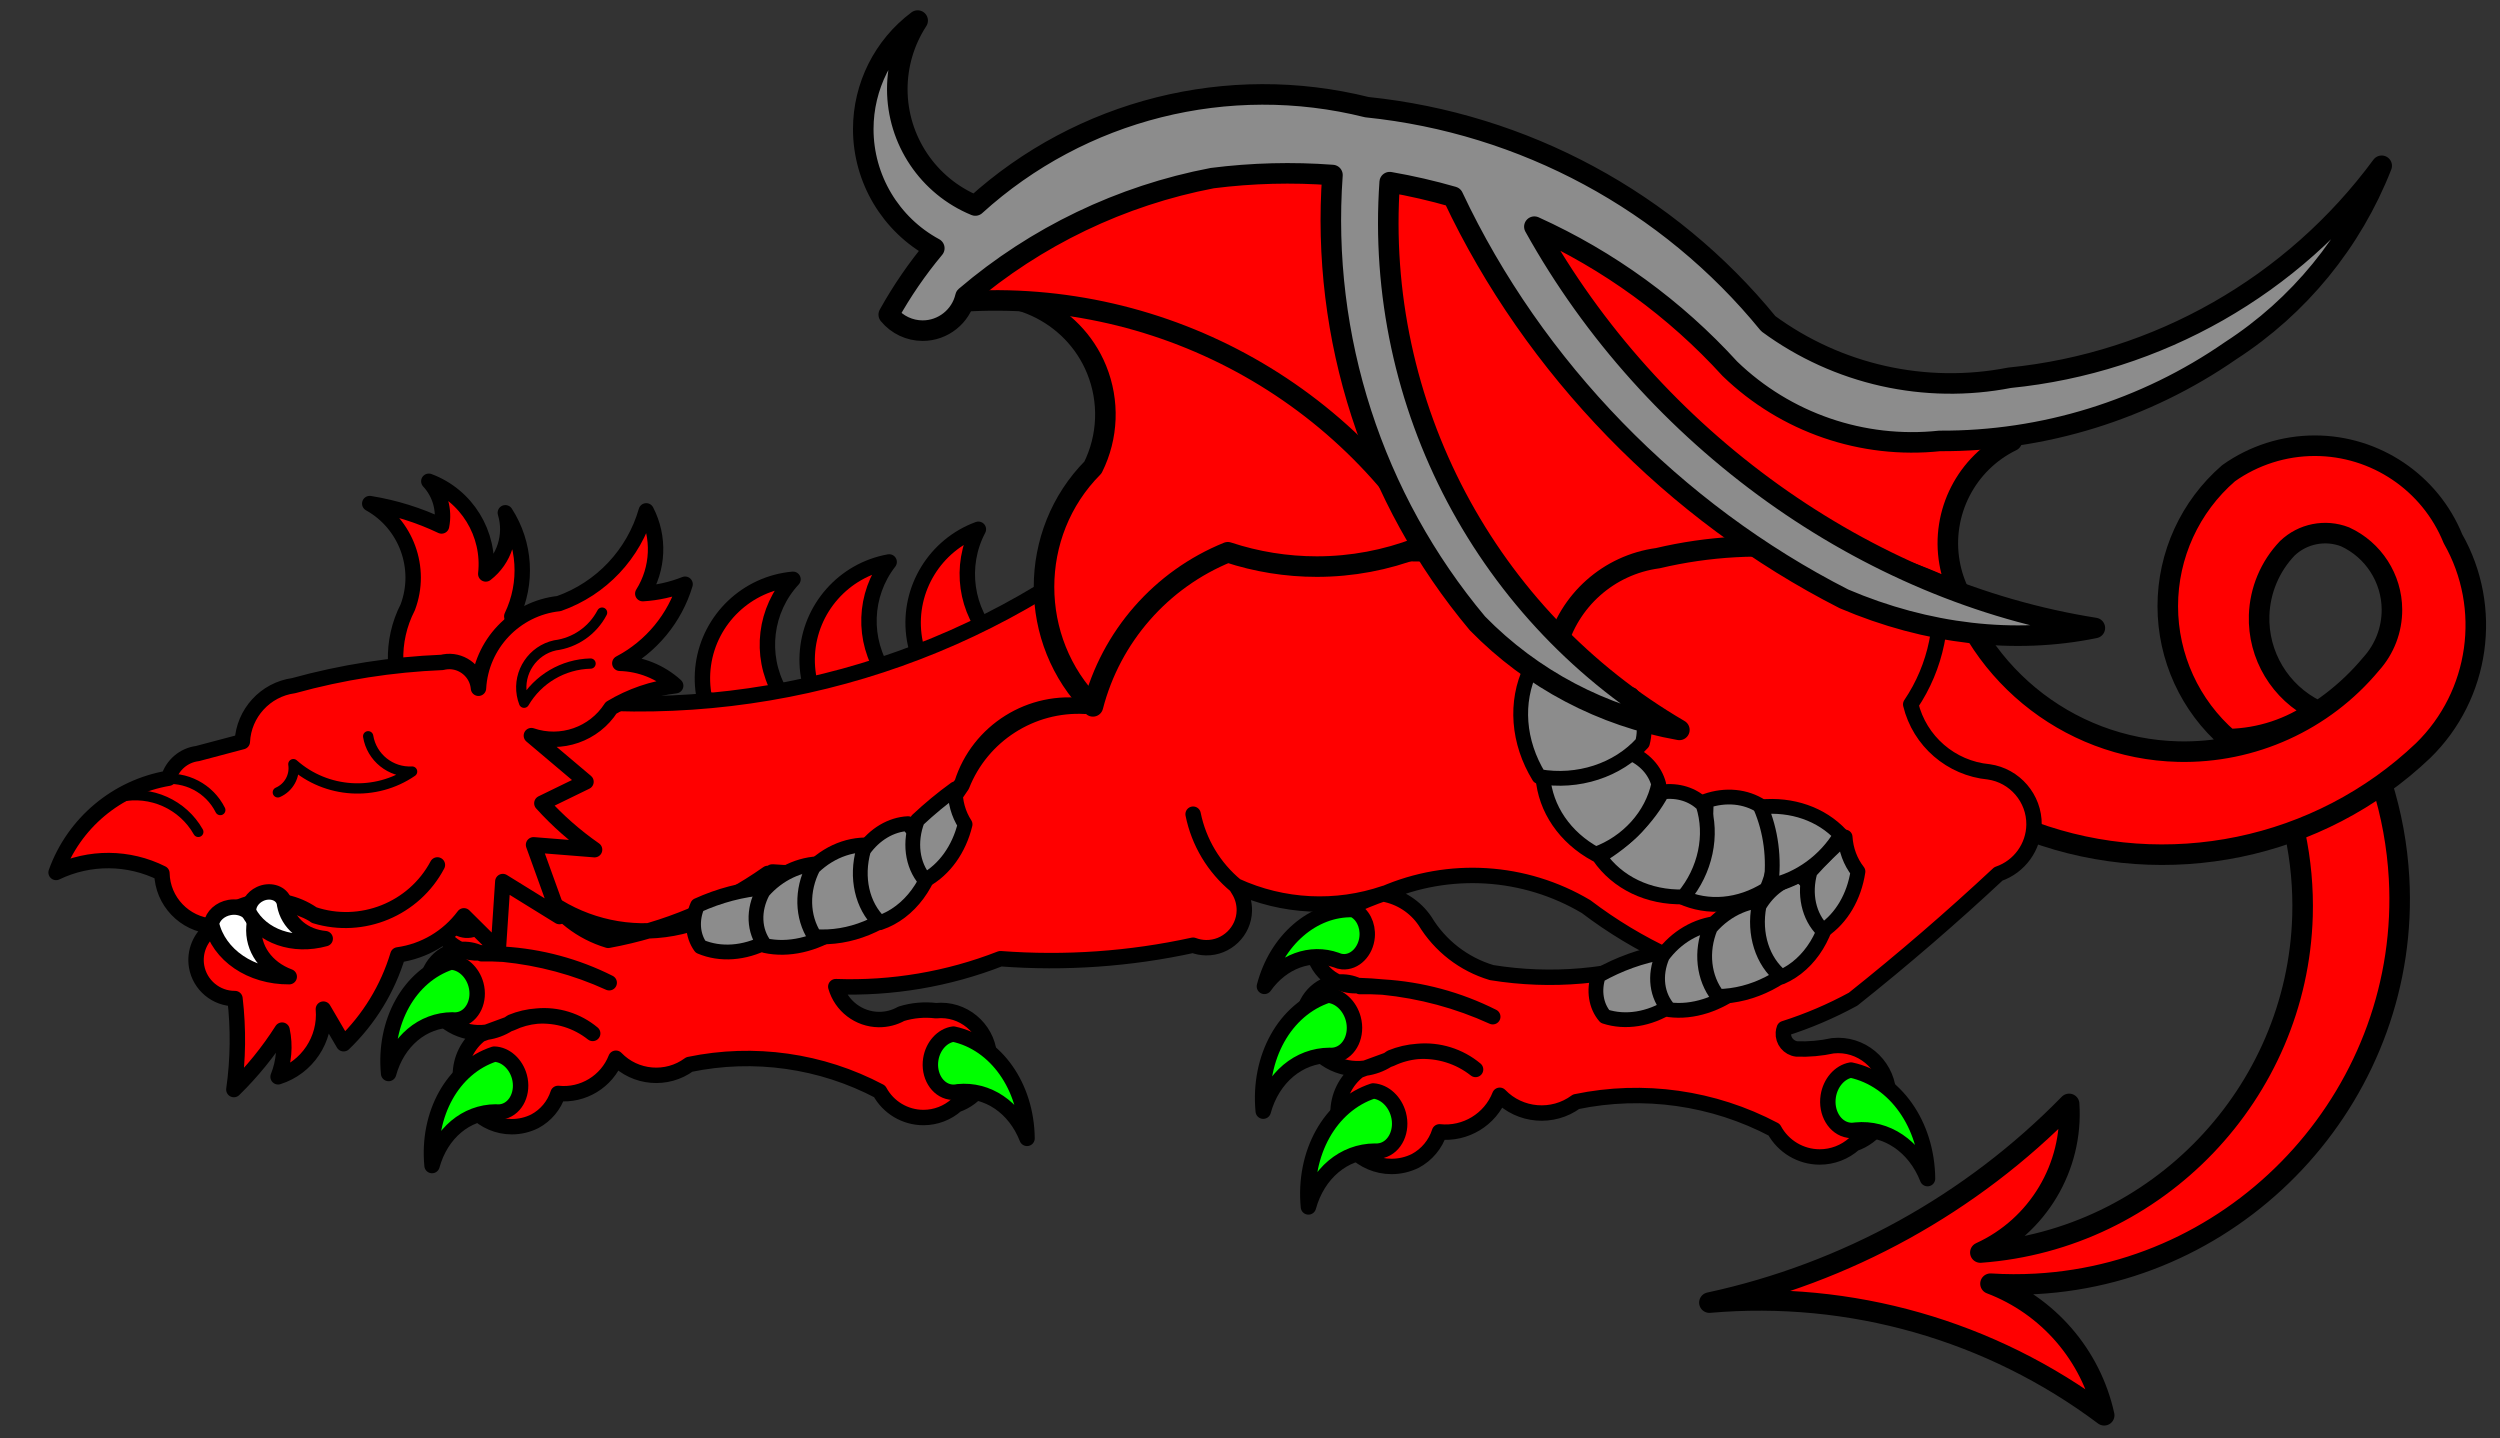 <?xml version="1.0" encoding="UTF-8" standalone="no"?>
<!DOCTYPE svg PUBLIC "-//W3C//DTD SVG 1.1//EN" "http://www.w3.org/Graphics/SVG/1.1/DTD/svg11.dtd">
<svg width="100%" height="100%" viewBox="0 0 365 210" version="1.1" xmlns="http://www.w3.org/2000/svg" xmlns:xlink="http://www.w3.org/1999/xlink" xml:space="preserve" xmlns:serif="http://www.serif.com/" style="fill-rule:evenodd;clip-rule:evenodd;stroke-linecap:round;stroke-linejoin:round;stroke-miterlimit:3;">
    <rect x="0" y="0" width="365" height="210" fill="#333333" stroke="none"/>
    <g id="group1-1" transform="matrix(1,0,0,1,8.127,-3)">
        <g id="path18" transform="matrix(1,0,0,1,241.445,8.52651e-14)">
            <path d="M39.56,185.87C47.953,182.044 53.131,173.374 52.52,164.17C38.239,178.781 19.971,188.871 0,193.18C20.578,191.379 41.112,197.24 57.64,209.63C55.702,200.846 49.45,193.611 41.04,190.42C43.254,190.559 45.474,190.567 47.689,190.444C78.476,188.734 102.402,161.993 100.691,131.206C100.43,126.506 99.58,121.858 98.16,117.37C96.782,116.326 95.099,115.761 93.37,115.761C89.018,115.761 85.437,119.342 85.437,123.693C85.437,124.027 85.458,124.359 85.5,124.69C86.342,128.642 86.709,132.68 86.594,136.719C85.852,162.611 65.395,183.99 39.56,185.87Z" style="fill:rgb(255,0,0);stroke:black;stroke-width:3px;"/>
        </g>
        <g id="path23" transform="matrix(1,0,0,1,261.466,-81.831)">
            <path d="M14.57,166.58C18.031,182.554 32.093,194.175 48.433,194.566C59.273,194.825 69.656,190.107 76.59,181.77C78.559,179.597 79.644,176.764 79.631,173.832C79.611,169.27 76.935,165.115 72.79,163.21C69.894,162.083 66.593,162.74 64.35,164.89C61.828,167.53 60.365,171.009 60.241,174.658C60.043,180.506 63.314,185.949 68.57,188.52C64.827,191.178 60.37,192.649 55.78,192.74C50.146,187.869 46.902,180.778 46.902,173.33C46.902,165.882 50.146,158.791 55.78,153.92C59.46,151.308 63.862,149.905 68.374,149.905C77.217,149.905 85.218,155.295 88.54,163.49C94.276,173.559 92.476,186.329 84.18,194.42C68.974,208.88 46.787,213.473 27.09,206.24C16.453,201.661 7.574,193.767 1.78,183.74C0.62,181.907 0.004,179.781 0.004,177.611C0.004,171.324 5.177,166.151 11.464,166.151C12.514,166.151 13.559,166.295 14.57,166.58Z" style="fill:rgb(255,0,0);stroke:black;stroke-width:3px;"/>
        </g>
        <g id="group4-6" transform="matrix(0.999,0.052,-0.052,0.999,105.159,-103.853)">
            <g id="path31" transform="matrix(0.087,-0.996,0.996,0.087,-197.748,191.995)">
                <path d="M0.33,198.94C1.884,198.391 3.52,198.11 5.168,198.11C11.896,198.11 17.786,202.787 19.31,209.34C14.352,205.884 7.693,206.001 2.86,209.63C0.383,206.666 -0.556,202.7 0.33,198.94Z" style="fill:rgb(255,0,0);stroke:black;stroke-width:2.25px;"/>
            </g>
            <g id="path36" transform="matrix(-3.82857e-16,-1,1,-3.82857e-16,-183.022,207.024)">
                <path d="M0.33,198.94C1.884,198.391 3.52,198.11 5.168,198.11C11.896,198.11 17.786,202.787 19.31,209.34C14.352,205.884 7.693,206.001 2.86,209.63C0.383,206.666 -0.556,202.7 0.33,198.94Z" style="fill:rgb(255,0,0);stroke:black;stroke-width:2.25px;"/>
            </g>
            <g id="path41" transform="matrix(-0.174,-0.985,0.985,-0.174,-163.765,237.722)">
                <path d="M0.33,198.94C1.884,198.391 3.52,198.11 5.168,198.11C11.896,198.11 17.786,202.787 19.31,209.34C14.352,205.884 7.693,206.001 2.86,209.63C0.383,206.666 -0.556,202.7 0.33,198.94Z" style="fill:rgb(255,0,0);stroke:black;stroke-width:2.25px;"/>
            </g>
        </g>
        <g id="path46" transform="matrix(1,0,0,1,54.207,-36.31)">
            <path d="M181.44,179.03C173.101,181.936 164.168,182.72 155.45,181.31C151.38,180.094 147.906,177.405 145.71,173.77C144.302,171.701 142.122,170.281 139.66,169.83C149.235,165.652 160.26,166.342 169.24,171.68C173.032,174.56 177.122,177.024 181.44,179.03ZM229.43,166.9C232.502,165.849 234.593,162.963 234.634,159.717C234.683,155.866 231.834,152.541 228.02,152C222.524,151.485 217.932,147.514 216.63,142.15C220.35,136.649 221.736,129.888 220.48,123.367C217.88,109.862 204.628,100.89 191.124,103.491C189.634,103.778 188.173,104.199 186.76,104.75C181.613,106.175 176.67,108.252 172.05,110.93C162.887,117.871 151.426,121.088 139.99,119.93C127.031,110.403 109.124,110.871 96.68,121.06C71.684,138.856 40.502,145.76 10.33,140.18C7.067,146.403 6.704,153.757 9.337,160.272C14.26,172.45 28.332,178.42 40.51,173.498C44.085,172.053 47.259,169.765 49.76,166.83C42.793,171.735 34.842,175.069 26.46,176.6C22.549,175.431 19.21,172.845 17.1,169.35C15.427,166.892 12.64,165.417 9.667,165.417C6.378,165.417 3.342,167.222 1.77,170.11C0.505,173.12 1.916,176.638 4.91,177.94C5.867,177.852 6.83,178.021 7.7,178.43C7.763,178.424 7.827,178.418 7.89,178.41C8.985,178.446 10.079,178.52 11.17,178.63C16.546,178.953 21.8,180.368 26.61,182.79C21.727,180.564 16.51,179.158 11.17,178.63C10.101,178.563 9.031,178.54 7.96,178.56C7.875,178.514 7.788,178.471 7.7,178.43C6.744,178.492 5.788,178.324 4.91,177.94C2.143,178.193 -0.001,180.542 -0.001,183.321C-0.001,183.966 0.114,184.606 0.34,185.21C1.712,188.519 5.171,190.501 8.72,190.01L11.87,188.85C12.03,188.749 12.187,188.642 12.34,188.53C13.525,188.04 14.781,187.746 16.06,187.66C19.001,187.384 21.934,188.295 24.2,190.19C21.897,188.363 18.993,187.46 16.06,187.66C14.77,187.78 13.511,188.125 12.34,188.68L11.87,188.85C10.915,189.458 9.841,189.853 8.72,190.01L7.81,190.34C5.962,191.761 4.877,193.964 4.877,196.296C4.877,200.417 8.268,203.808 12.39,203.808C13.552,203.808 14.699,203.539 15.74,203.02C17.359,202.157 18.579,200.696 19.14,198.95C22.781,199.331 26.254,197.218 27.59,193.81C30.411,196.755 35.033,197.148 38.31,194.72C47.743,192.755 57.572,194.145 66.09,198.65C67.356,200.999 69.818,202.469 72.486,202.469C74.278,202.469 76.007,201.807 77.34,200.61C80.198,199.634 82.13,196.931 82.13,193.911C82.13,190.028 78.934,186.832 75.051,186.832C74.807,186.832 74.563,186.845 74.32,186.87C72.62,186.664 70.896,186.817 69.26,187.32C68.257,187.883 67.124,188.174 65.974,188.163C63.053,188.137 60.482,186.171 59.69,183.36C67.898,183.658 76.08,182.269 83.73,179.28C93.153,179.996 102.629,179.333 111.86,177.31C112.456,177.539 113.088,177.662 113.727,177.674C116.747,177.732 119.28,175.295 119.338,172.274C119.357,171.278 119.106,170.295 118.61,169.43L118.13,168.64C114.901,165.978 112.686,162.283 111.86,158.18C112.688,162.282 114.903,165.976 118.13,168.64C124.961,171.773 132.742,172.16 139.85,169.72C136.309,170.928 132.922,172.549 129.76,174.55C128.443,177.683 129.912,181.346 133.03,182.7C134.025,182.609 135.026,182.785 135.93,183.21C135.997,183.208 136.063,183.204 136.13,183.2C137.269,183.235 138.406,183.308 139.54,183.42C145.135,183.756 150.604,185.229 155.61,187.75C150.528,185.433 145.098,183.97 139.54,183.42C138.431,183.352 137.32,183.328 136.21,183.35C136.118,183.301 136.025,183.254 135.93,183.21C134.937,183.274 133.942,183.099 133.03,182.7C130.148,182.96 127.913,185.406 127.913,188.3C127.913,188.972 128.034,189.64 128.27,190.27C129.699,193.712 133.299,195.771 136.99,195.26L140.27,194.06C140.437,193.953 140.601,193.839 140.76,193.72C141.993,193.212 143.3,192.908 144.63,192.82C147.69,192.532 150.742,193.479 153.1,195.45C150.703,193.55 147.681,192.611 144.63,192.82C143.288,192.944 141.978,193.303 140.76,193.88L140.27,194.06C139.275,194.69 138.157,195.1 136.99,195.26L136.05,195.61C134.138,197.089 133.016,199.375 133.016,201.793C133.016,206.082 136.545,209.611 140.834,209.611C142.036,209.611 143.222,209.333 144.3,208.8C145.982,207.899 147.249,206.378 147.83,204.56C151.619,204.961 155.236,202.766 156.63,199.22C159.567,202.28 164.372,202.685 167.78,200.16C177.597,198.115 187.826,199.562 196.69,204.25C198.007,206.696 200.569,208.227 203.347,208.227C205.212,208.227 207.013,207.536 208.4,206.29C211.381,205.278 213.399,202.463 213.399,199.314C213.399,195.273 210.074,191.948 206.033,191.948C205.772,191.948 205.51,191.962 205.25,191.99C203.523,192.366 201.756,192.524 199.99,192.46C198.814,192.319 197.947,191.262 198.038,190.081C198.054,189.875 198.098,189.673 198.17,189.48C201.649,188.374 205.014,186.937 208.22,185.19C215.527,179.374 222.603,173.272 229.43,166.9ZM50.5,166.64L50.55,166.62C58.737,167.355 66.88,164.717 73.08,159.32C67.038,164.592 59.141,167.252 51.14,166.71C50.926,166.689 50.713,166.666 50.5,166.64L50.42,166.66L50.4,166.66L50.41,166.62L50.5,166.64ZM75.25,157.68C75.137,157.645 75.024,157.612 74.91,157.58C76.085,156.373 77.156,155.068 78.11,153.68C80.507,146.04 88.192,141.237 96.11,142.43C88.27,141.996 80.988,146.665 78.11,153.97C77.261,155.284 76.304,156.524 75.25,157.68Z" style="fill:rgb(255,0,0);stroke:black;stroke-width:2.25px;"/>
        </g>
        <g id="armed-2" transform="matrix(1,0,0,1,176.195,-30.375)">
            <g id="path54" transform="matrix(0.087,-0.996,0.996,0.087,-194.169,160.403)">
                <path d="M0,195.23C6.883,196.388 11.977,201.338 12.3,207.18C11.815,208.578 10.267,209.547 8.52,209.547C6.361,209.547 4.585,208.068 4.585,206.27C4.585,205.962 4.637,205.656 4.74,205.36C5.75,201.504 3.876,197.5 0,195.23Z" style="fill:rgb(0,255,0);stroke:black;stroke-width:2.25px;"/>
            </g>
            <g id="path59" transform="matrix(-0.259,-0.966,0.966,-0.259,-186.665,245.684)">
                <path d="M0,193.35C7.783,194.658 13.544,200.254 13.91,206.86C13.363,208.442 11.612,209.54 9.635,209.54C7.195,209.54 5.186,207.868 5.186,205.835C5.186,205.488 5.245,205.143 5.36,204.81C6.505,200.448 4.386,195.917 0,193.35Z" style="fill:rgb(0,255,0);stroke:black;stroke-width:2.25px;"/>
            </g>
            <g id="path64" transform="matrix(-0.259,-0.966,0.966,-0.259,-180.067,259.666)">
                <path d="M0,193.35C7.783,194.658 13.544,200.254 13.91,206.86C13.363,208.442 11.612,209.54 9.635,209.54C7.195,209.54 5.186,207.868 5.186,205.835C5.186,205.488 5.245,205.143 5.36,204.81C6.505,200.448 4.386,195.917 0,193.35Z" style="fill:rgb(0,255,0);stroke:black;stroke-width:2.25px;"/>
            </g>
            <g id="path69" transform="matrix(0.156,-0.988,-0.988,-0.156,288.127,235.617)">
                <path d="M0,193.35C7.783,194.658 13.544,200.254 13.91,206.86C13.363,208.442 11.612,209.54 9.635,209.54C7.195,209.54 5.186,207.868 5.186,205.835C5.186,205.488 5.245,205.143 5.36,204.81C6.505,200.448 4.386,195.917 0,193.35Z" style="fill:rgb(0,255,0);stroke:black;stroke-width:2.25px;"/>
            </g>
        </g>
        <g id="group14-24" transform="matrix(1,0,0,1,214.519,-57.667)">
            <g id="path77" transform="matrix(-0.392,-0.92,-0.92,0.392,217.27,113.167)">
                <path d="M11.61,193.68C7.567,192.919 3.159,194.475 0.19,197.71C-0.551,202.339 0.887,206.76 4.07,209.63C7.093,205.656 11.078,202.587 15.51,200.82C15.309,197.805 13.883,195.195 11.61,193.68Z" style="fill:rgb(140,140,140);stroke:black;stroke-width:2.16px;"/>
            </g>
            <g id="path82" transform="matrix(0.423,0.906,0.906,-0.423,-170.065,287.412)">
                <path d="M5.9,197.84C3.965,197.295 1.722,197.94 0.09,199.51C-0.178,202.987 0.14,206.41 1.03,209.63C3.294,208.061 5.914,207.183 8.55,207.11C9.019,203.529 8.05,200.139 5.9,197.84Z" style="fill:rgb(140,140,140);stroke:black;stroke-width:2.16px;"/>
            </g>
            <g id="path87" transform="matrix(0.423,0.906,0.906,-0.423,-161.934,283.546)">
                <path d="M9.05,197.77C6.466,196.938 3.555,197.869 1.51,200.18C-0.133,203.146 -0.46,206.651 0.63,209.63C3.832,208.216 7.25,207.843 10.44,208.56C11.397,204.611 10.888,200.665 9.05,197.77Z" style="fill:rgb(140,140,140);stroke:black;stroke-width:2.16px;"/>
            </g>
            <g id="path92" transform="matrix(0.707,0.707,0.707,-0.707,-114.63,337.754)">
                <path d="M7.92,194.07C4.517,194.483 1.471,196.926 0.03,200.4C-0.229,204.074 1.132,207.498 3.7,209.63C6.578,208.502 9.695,208.206 12.65,208.78C13.214,203.097 11.484,197.719 7.92,194.07Z" style="fill:rgb(140,140,140);stroke:black;stroke-width:2.16px;"/>
            </g>
            <g id="path97" transform="matrix(0.866,0.5,0.5,-0.866,-67.207,368.515)">
                <path d="M8.04,195.42C4.483,195.981 1.38,198.81 0,202.75C0.01,205.567 1.163,208.119 3.11,209.63C4.843,209.022 6.686,208.946 8.4,209.41C10.881,204.576 10.74,199.099 8.04,195.42Z" style="fill:rgb(140,140,140);stroke:black;stroke-width:2.16px;"/>
            </g>
            <g id="path102" transform="matrix(0.866,0.5,0.5,-0.866,-59.728,363.458)">
                <path d="M5.95,196.18C3.115,196.904 0.818,199.428 0,202.72C0.496,205.086 1.134,207.395 1.91,209.63C2.938,208.077 4.38,206.885 6.05,206.21C7.412,202.741 7.376,199.074 5.95,196.18Z" style="fill:rgb(140,140,140);stroke:black;stroke-width:2.16px;"/>
            </g>
            <g id="path107" transform="matrix(3.82857e-16,-1,-1,-3.82857e-16,244.029,189.975)">
                <path d="M7.42,197.92C3.651,200.165 0.901,203.95 0,208.13C3.975,207.592 7.981,208.114 11.5,209.63C11.952,205.047 10.46,200.765 7.42,197.92Z" style="fill:rgb(140,140,140);stroke:black;stroke-width:2.16px;"/>
            </g>
            <g id="path112" transform="matrix(3.82857e-16,-1,-1,-3.82857e-16,220.463,191.621)">
                <path d="M13.46,194.46C9.019,193.012 3.828,194.115 0.01,197.32C-0.12,202.425 2.071,206.989 5.92,209.63C8.229,205.705 11.507,202.497 15.33,200.42C15.631,198.119 14.947,195.94 13.46,194.46Z" style="fill:rgb(140,140,140);stroke:black;stroke-width:2.16px;"/>
            </g>
            <g id="path117" transform="matrix(0.5,-0.866,-0.866,-0.5,181.196,284.049)">
                <path d="M13.46,194.46C9.019,193.012 3.828,194.115 0.01,197.32C-0.12,202.425 2.071,206.989 5.92,209.63C8.229,205.705 11.507,202.497 15.33,200.42C15.631,198.119 14.947,195.94 13.46,194.46Z" style="fill:rgb(140,140,140);stroke:black;stroke-width:2.16px;"/>
            </g>
            <g id="path122" transform="matrix(0.866,-0.5,-0.5,-0.866,99.74,343.272)">
                <path d="M15.55,192.11C10.42,190.435 4.422,191.708 0.01,195.41C-0.14,201.307 2.393,206.58 6.84,209.63C9.504,205.097 13.287,201.391 17.7,198.99C18.049,196.336 17.263,193.82 15.55,192.11Z" style="fill:rgb(140,140,140);stroke:black;stroke-width:2.16px;"/>
            </g>
        </g>
        <g id="armed-1" transform="matrix(1,0,0,1,48.507,-36.419)">
            <g id="path130" transform="matrix(0.087,-0.996,0.996,0.087,-194.74,161.609)">
                <path d="M0,195.79C6.612,196.903 11.507,201.657 11.82,207.27C11.411,208.679 9.885,209.68 8.145,209.68C6.071,209.68 4.364,208.258 4.364,206.531C4.364,206.191 4.43,205.853 4.56,205.53C5.532,201.822 3.729,197.971 0,195.79Z" style="fill:rgb(0,255,0);stroke:black;stroke-width:2.25px;"/>
            </g>
            <g id="path135" transform="matrix(-0.259,-0.966,0.966,-0.259,-187.282,246.393)">
                <path d="M0,193.98C7.475,195.24 13.007,200.615 13.36,206.96C12.887,208.541 11.168,209.659 9.212,209.659C6.867,209.659 4.937,208.052 4.937,206.099C4.937,205.722 5.009,205.348 5.15,204.99C6.249,200.799 4.213,196.447 0,193.98Z" style="fill:rgb(0,255,0);stroke:black;stroke-width:2.25px;"/>
            </g>
            <g id="path140" transform="matrix(-0.259,-0.966,0.966,-0.259,-180.941,259.831)">
                <path d="M0,193.98C7.475,195.24 13.007,200.615 13.36,206.96C12.887,208.541 11.168,209.659 9.212,209.659C6.867,209.659 4.937,208.052 4.937,206.099C4.937,205.722 5.009,205.348 5.15,204.99C6.249,200.799 4.213,196.447 0,193.98Z" style="fill:rgb(0,255,0);stroke:black;stroke-width:2.25px;"/>
            </g>
            <g id="path145" transform="matrix(0.156,-0.988,-0.988,-0.156,284.966,235.882)">
                <path d="M0,193.98C7.475,195.24 13.007,200.615 13.36,206.96C12.887,208.541 11.168,209.659 9.212,209.659C6.867,209.659 4.937,208.052 4.937,206.099C4.937,205.722 5.009,205.348 5.15,204.99C6.249,200.799 4.213,196.447 0,193.98Z" style="fill:rgb(0,255,0);stroke:black;stroke-width:2.25px;"/>
            </g>
        </g>
        <g id="group30-54" transform="matrix(0.985,-0.174,0.174,0.985,-30.198,-40.923)">
            <g id="path153" transform="matrix(0.643,-0.766,0.766,0.643,-97.79,31.822)">
                <path d="M0,199.5C2.709,194.695 7.71,191.608 13.22,191.34C19.232,190.359 23.661,185.061 23.56,178.97C24.87,182.407 25.681,186.013 25.97,189.68C28.233,188.911 29.992,187.096 30.69,184.81C31.669,190.628 28.537,196.411 23.13,198.77C26.293,200.076 29.954,199.281 32.29,196.78C29.828,201.57 25.04,204.746 19.67,205.15C16.823,207.698 13.233,209.268 9.43,209.63C4.08,209.402 -0.155,204.852 0,199.5Z" style="fill:rgb(255,0,0);stroke:black;stroke-width:2.25px;"/>
            </g>
            <path id="path158" d="M0,173.91C3.796,167.264 10.906,163.169 18.56,163.22C19.446,161.415 21.332,160.307 23.34,160.41L30.09,159.84C31.01,155.784 34.724,152.931 38.88,153.09C46.186,152.394 53.547,152.538 60.82,153.52C60.927,153.512 61.035,153.508 61.143,153.508C63.482,153.508 65.408,155.433 65.408,157.773C65.408,157.902 65.402,158.031 65.39,158.16C66.852,151.906 72.692,147.591 79.1,148.03C85.57,146.96 91.134,142.814 94.01,136.92C95.297,141.034 94.306,145.536 91.41,148.73C93.518,148.975 95.652,148.881 97.73,148.45C95.391,153.082 91.284,156.584 86.34,158.16C89.3,158.767 91.947,160.413 93.8,162.8C90.445,162.608 87.087,163.133 83.95,164.34C80.847,167.712 75.799,168.53 71.79,166.31L78.47,174.33L71.58,176.3C73.401,179.205 75.548,181.893 77.98,184.31L69.33,182.06L71.23,193.03L63.98,186.56L61.59,196.27L57.52,190.5C54.697,193.163 50.919,194.584 47.04,194.44C44.722,199.038 41.257,202.962 36.98,205.83L34.95,200.34C34.56,204.76 31.12,208.346 26.72,208.92C27.951,206.941 28.564,204.639 28.48,202.31C25.955,205.064 23.124,207.52 20.04,209.63C21.421,205.404 22.251,201.018 22.51,196.58C19.808,196.125 17.809,193.761 17.809,191.021C17.809,188.815 19.103,186.804 21.11,185.89C25.564,182.688 31.671,182.919 35.87,186.45C42.323,189.988 50.471,188.31 55,182.51C50.562,188.238 42.606,190.019 36.15,186.73C32.212,182.525 25.628,182.035 21.11,185.61C17.153,184.631 14.567,180.748 15.19,176.72C10.84,173.479 5.221,172.44 0,173.91Z" style="fill:rgb(255,0,0);stroke:black;stroke-width:2.25px;"/>
            <g id="path163" transform="matrix(1,0,0,1,71.467,-48.234)">
                <path d="M13.61,198.66C11.808,200.999 8.969,202.312 6.02,202.17C2.675,202.308 -0.003,205.098 -0.003,208.446C-0.003,208.843 0.035,209.24 0.11,209.63C2.704,206.581 6.703,205.088 10.66,205.69" style="fill:none;stroke:black;stroke-width:1.5px;"/>
            </g>
            <g id="path168" transform="matrix(0.792,0.61,-0.61,0.792,145.395,-2.822)">
                <path d="M0,209.63C2.882,207.548 6.798,207.548 9.68,209.63" style="fill:none;stroke:black;stroke-width:1.5px;"/>
            </g>
            <g id="path173" transform="matrix(0.827,0.562,-0.562,0.827,128.946,-8.698)">
                <path d="M0,209.63C3.708,206.904 8.792,206.904 12.5,209.63" style="fill:none;stroke:black;stroke-width:1.5px;"/>
            </g>
            <g id="path178" transform="matrix(1,0,0,1,33.905,-39.912)">
                <path d="M0,207.94C1.697,207.536 2.916,206.024 2.95,204.28C6.957,209.341 13.954,211.032 19.83,208.36C16.721,207.989 14.367,205.3 14.41,202.17" style="fill:none;stroke:black;stroke-width:1.5px;"/>
            </g>
            <g id="group37-71" transform="matrix(1,0,0,1,21.022,-14.814)">
                <g id="path186" transform="matrix(-1,-7.65714e-16,7.65714e-16,-1,9.844,407.725)">
                    <path d="M0,198.1C5.509,199.029 9.585,202.993 9.84,207.67C9.451,208.788 8.213,209.563 6.815,209.563C5.087,209.563 3.666,208.379 3.666,206.94C3.666,206.693 3.707,206.447 3.79,206.21C4.6,203.124 3.102,199.918 0,198.1Z" style="fill:white;stroke:black;stroke-width:2.25px;"/>
                </g>
                <g id="path191" transform="matrix(-0.966,0.259,-0.259,-0.966,67.702,397.982)">
                    <path d="M0,199.7C4.746,200.498 8.259,203.911 8.48,207.94C8.172,208.934 7.087,209.634 5.854,209.634C4.366,209.634 3.142,208.615 3.142,207.376C3.142,207.143 3.185,206.912 3.27,206.69C3.969,204.029 2.676,201.265 0,199.7Z" style="fill:white;stroke:black;stroke-width:2.25px;"/>
                </g>
            </g>
        </g>
        <g id="group40-76" transform="matrix(0.996,0.087,-0.087,0.996,111.077,-67.125)">
            <g id="path199" transform="matrix(0.423,0.906,0.906,-0.423,-180.483,287.412)">
                <path d="M5.9,197.84C3.965,197.295 1.722,197.94 0.09,199.51C-0.178,202.987 0.14,206.41 1.03,209.63C3.294,208.061 5.914,207.183 8.55,207.11C9.019,203.529 8.05,200.139 5.9,197.84Z" style="fill:rgb(140,140,140);stroke:black;stroke-width:2.16px;"/>
            </g>
            <g id="path204" transform="matrix(0.423,0.906,0.906,-0.423,-172.352,283.546)">
                <path d="M9.05,197.77C6.466,196.938 3.555,197.869 1.51,200.18C-0.133,203.146 -0.46,206.651 0.63,209.63C3.832,208.216 7.25,207.843 10.44,208.56C11.397,204.611 10.888,200.665 9.05,197.77Z" style="fill:rgb(140,140,140);stroke:black;stroke-width:2.16px;"/>
            </g>
            <g id="path209" transform="matrix(0.707,0.707,0.707,-0.707,-125.048,337.754)">
                <path d="M7.92,194.07C4.517,194.483 1.471,196.926 0.03,200.4C-0.229,204.074 1.132,207.498 3.7,209.63C6.578,208.502 9.695,208.206 12.65,208.78C13.214,203.097 11.484,197.719 7.92,194.07Z" style="fill:rgb(140,140,140);stroke:black;stroke-width:2.16px;"/>
            </g>
            <g id="path214" transform="matrix(0.866,0.5,0.5,-0.866,-77.625,368.515)">
                <path d="M8.04,195.42C4.483,195.981 1.38,198.81 0,202.75C0.01,205.567 1.163,208.119 3.11,209.63C4.843,209.022 6.686,208.946 8.4,209.41C10.881,204.576 10.74,199.099 8.04,195.42Z" style="fill:rgb(140,140,140);stroke:black;stroke-width:2.16px;"/>
            </g>
            <g id="path219" transform="matrix(0.866,0.5,0.5,-0.866,-70.146,363.458)">
                <path d="M5.95,196.18C3.115,196.904 0.818,199.428 0,202.72C0.496,205.086 1.134,207.395 1.91,209.63C2.938,208.077 4.38,206.885 6.05,206.21C7.412,202.741 7.376,199.074 5.95,196.18Z" style="fill:rgb(140,140,140);stroke:black;stroke-width:2.16px;"/>
            </g>
        </g>
        <g id="path224" transform="matrix(1,0,0,1,126.132,-103.5)">
            <path d="M25.31,209.63C15.787,200.043 15.787,184.337 25.31,174.75C27.532,170.289 27.728,165.081 25.849,160.465C22.409,152.015 12.865,147.644 4.22,150.56C3.345,149.129 1.619,148.442 0,148.88C4.88,140.369 12.381,133.657 21.38,129.75C49.592,122.67 79.519,131.78 99,153.38C96.241,173.813 78.611,189.223 57.993,189.223C53.578,189.223 49.192,188.516 45,187.13C35.253,191.088 27.941,199.444 25.31,209.63Z" style="fill:rgb(255,0,0);stroke:black;stroke-width:3px;"/>
        </g>
        <g id="path229" transform="matrix(1,0,0,1,126.571,-111.956)">
            <path d="M0,159.58C29.834,155.297 59.485,169.342 75.07,195.14L92.52,209.63C94.308,202.641 100.19,197.409 107.34,196.45C122.204,192.937 137.842,194.805 151.46,201.72C150.727,200.265 150.212,198.711 149.932,197.106C148.663,189.836 152.391,182.553 159.03,179.33C160.364,175.568 163.481,172.703 167.342,171.69C170.305,170.912 173.456,171.292 176.15,172.75C153.574,183.77 126.041,176.428 111.95,155.63C89.898,135.461 58.276,129.339 30.29,139.82C19.264,144.858 9.054,151.519 0,159.58Z" style="fill:rgb(255,0,0);stroke:black;stroke-width:3px;"/>
        </g>
        <g id="path234" transform="matrix(1,0,0,1,117.911,-100.066)">
            <path d="M10.37,139.31C7.854,142.324 5.627,145.568 3.72,149C4.937,150.481 6.756,151.342 8.673,151.342C11.649,151.342 14.252,149.27 14.92,146.37C25.228,137.575 37.65,131.612 50.96,129.07C56.777,128.332 62.653,128.181 68.5,128.62C66.794,152.352 74.391,175.841 89.67,194.08C97.625,202.221 107.939,207.662 119.15,209.63C91.022,193.226 74.584,162.143 76.86,129.66C79.98,130.202 83.068,130.913 86.11,131.79C97.879,156.785 118.366,177.862 143.18,190.5C155.292,195.674 168.108,197.161 179.81,194.75C146.39,189.473 115.185,167.13 97.98,136.16C108.808,141.063 118.523,148.124 126.53,156.91C134.669,164.776 145.894,168.637 157.15,167.44C172.324,167.513 187.159,162.914 199.63,154.27C209.628,147.804 217.347,138.357 221.69,127.27C208.782,144.801 189.023,156.057 167.36,158.22C155.034,160.625 142.248,157.758 132.13,150.32C117.552,132.449 96.461,121.074 73.52,118.71C53.283,113.656 31.805,119.052 16.36,133.07C9.482,130.25 4.967,123.519 4.967,116.085C4.967,112.53 6,109.05 7.94,106.07C2.946,109.8 -0.002,115.68 -0.002,121.914C-0.002,129.167 3.989,135.861 10.37,139.31Z" style="fill:rgb(140,140,140);stroke:black;stroke-width:3px;"/>
        </g>
    </g>
</svg>
